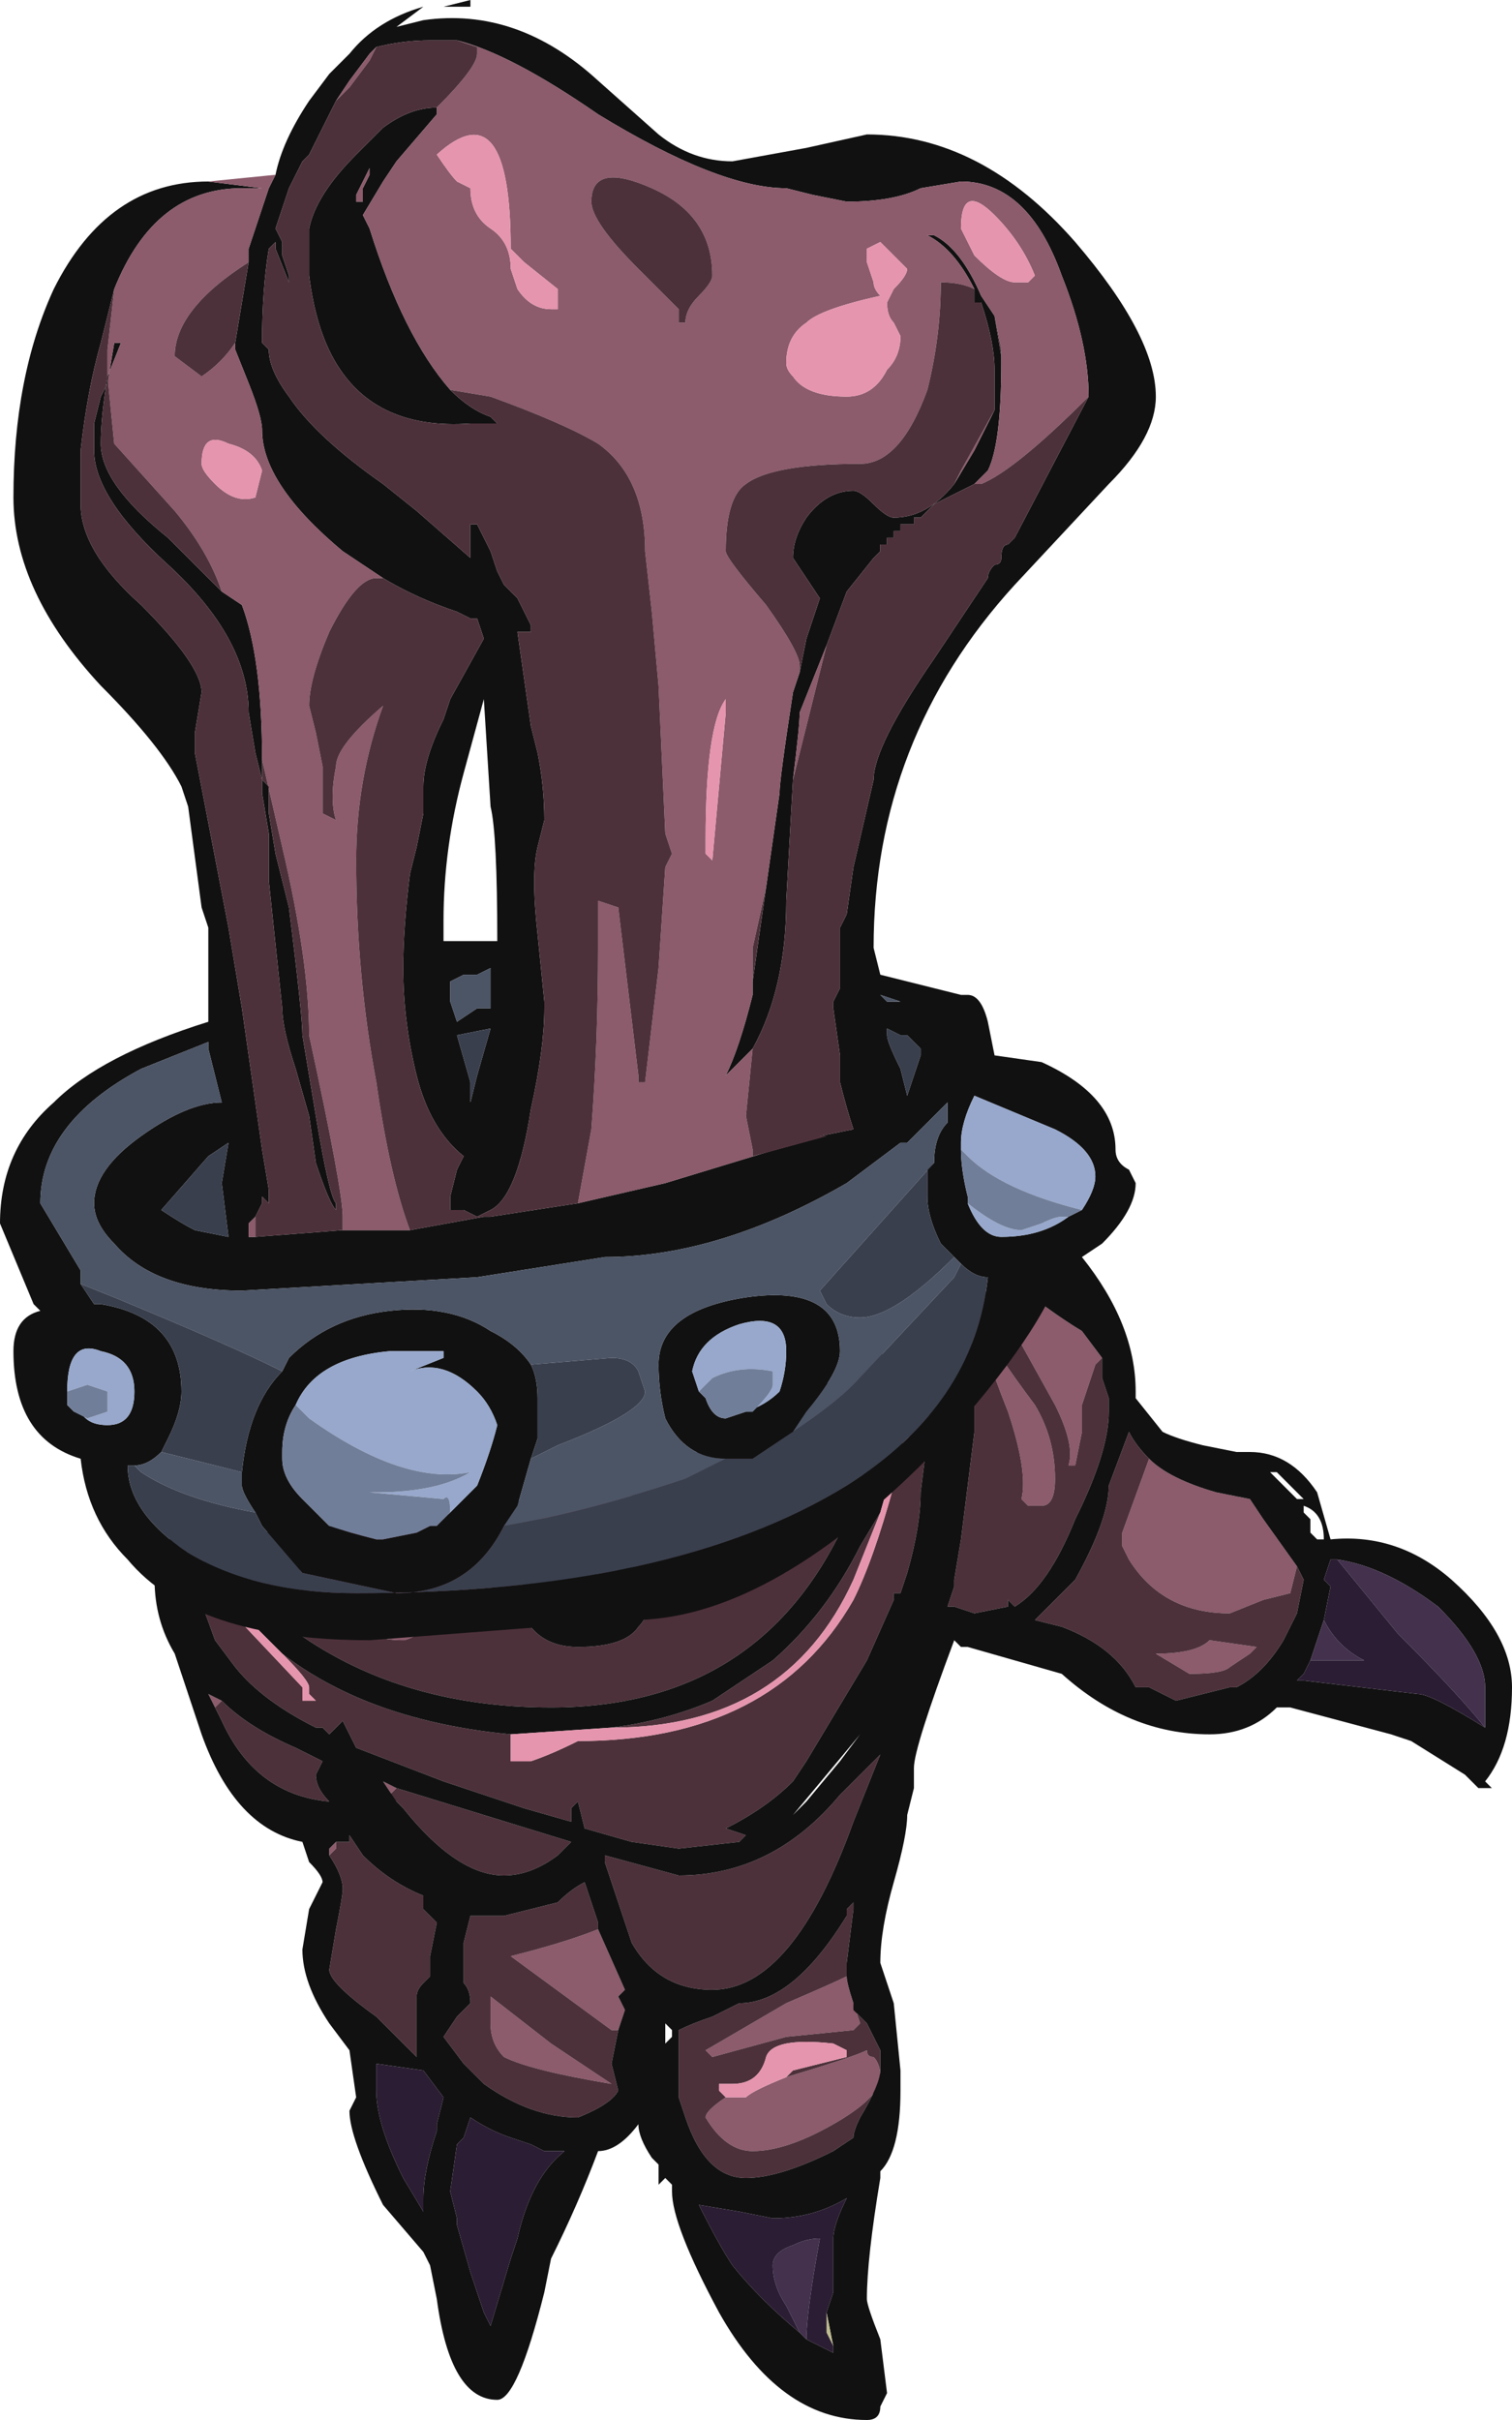<?xml version="1.0" encoding="UTF-8" standalone="no"?>
<svg xmlns:ffdec="https://www.free-decompiler.com/flash" xmlns:xlink="http://www.w3.org/1999/xlink" ffdec:objectType="frame" height="126.0px" width="78.75px" xmlns="http://www.w3.org/2000/svg">
  <g transform="matrix(1.0, 0.0, 0.0, 1.0, 33.95, 108.15)">
    <use ffdec:characterId="203" height="18.0" transform="matrix(7.0, 0.0, 0.0, 7.0, -33.95, -108.15)" width="11.25" xlink:href="#shape0"/>
  </g>
  <defs>
    <g id="shape0" transform="matrix(1.0, 0.0, 0.0, 1.0, 4.85, 15.45)">
      <path d="M2.65 -5.95 Q2.95 -5.7 3.2 -5.55 L3.35 -5.35 3.3 -5.3 3.2 -5.0 3.2 -4.8 3.15 -4.55 3.1 -4.55 Q3.15 -4.7 3.0 -5.0 L2.75 -5.45 2.5 -5.85 2.65 -5.95 M4.8 -3.8 L4.75 -3.6 4.55 -3.55 4.3 -3.45 Q3.8 -3.45 3.55 -3.85 L3.5 -3.95 3.5 -4.05 3.7 -4.6 Q3.85 -4.45 4.2 -4.35 L4.45 -4.3 4.55 -4.15 4.8 -3.8 M0.15 -4.55 L-0.45 -4.1 -0.85 -4.15 -0.35 -4.4 0.15 -4.55 M-0.95 -3.7 L-0.95 -3.8 Q-1.75 -3.25 -1.85 -3.25 -2.3 -3.25 -2.6 -3.7 L-2.7 -3.7 -2.25 -4.1 -2.0 -4.1 -0.85 -4.1 -0.95 -3.7 M2.9 -4.25 L2.8 -4.25 2.75 -4.3 Q2.8 -4.5 2.65 -4.95 2.45 -5.45 2.45 -5.6 2.55 -5.4 2.85 -5.0 3.0 -4.75 3.0 -4.45 3.0 -4.25 2.9 -4.25 M1.5 -0.55 L1.55 -0.4 1.5 -0.35 1.0 -0.3 0.45 -0.15 0.4 -0.2 1.0 -0.55 Q1.35 -0.7 1.45 -0.75 1.45 -0.7 1.5 -0.55 M1.5 -1.25 L1.5 -1.3 1.5 -1.25 M1.0 0.0 Q1.5 -0.15 1.6 -0.2 1.6 -0.15 1.65 -0.15 1.7 -0.1 1.7 0.0 1.7 0.15 1.35 0.35 1.0 0.55 0.75 0.55 0.55 0.55 0.4 0.3 0.4 0.25 0.55 0.15 L0.7 0.15 Q0.75 0.1 1.0 0.0 M4.5 -3.2 L4.45 -3.15 4.3 -3.05 Q4.25 -3.0 4.0 -3.0 L3.75 -3.15 Q4.05 -3.15 4.15 -3.25 L4.5 -3.2 M-0.2 -3.55 L-0.15 -3.6 -0.2 -3.55 M-3.2 -2.8 L-3.25 -2.75 -3.3 -2.85 -3.2 -2.8 M-2.35 -1.75 L-2.35 -1.7 -2.4 -1.65 -2.4 -1.7 -2.35 -1.75 M-1.9 -2.15 L-1.95 -2.1 -1.9 -2.05 -2.0 -2.2 -1.9 -2.15 M-0.25 -0.35 L-0.3 -0.35 -1.05 -0.9 Q-0.65 -1.0 -0.4 -1.1 L-0.2 -0.65 -0.25 -0.6 -0.2 -0.5 -0.25 -0.35 M-1.2 -0.6 L-0.75 -0.25 -0.3 0.05 Q-0.9 -0.05 -1.1 -0.15 -1.2 -0.25 -1.2 -0.4 L-1.2 -0.6" fill="#8c5b6c" fill-rule="evenodd" stroke="none"/>
      <path d="M3.35 -5.35 L3.35 -5.2 3.4 -5.05 3.4 -4.95 Q3.4 -4.65 3.15 -4.15 2.95 -3.65 2.7 -3.5 L2.65 -3.55 2.65 -3.5 2.4 -3.45 2.25 -3.5 2.2 -3.5 2.25 -3.65 2.25 -3.7 2.3 -4.0 2.4 -4.8 2.4 -5.3 2.35 -5.75 2.5 -5.85 2.75 -5.45 3.0 -5.0 Q3.15 -4.7 3.1 -4.55 L3.15 -4.55 3.2 -4.8 3.2 -5.0 3.3 -5.3 3.35 -5.35 M2.1 -5.6 L2.05 -4.75 2.0 -4.35 Q2.0 -4.1 1.9 -3.75 L1.85 -3.6 1.8 -3.6 1.8 -3.55 1.6 -3.1 1.15 -2.35 1.05 -2.2 Q0.85 -2.0 0.55 -1.85 L0.7 -1.8 0.65 -1.75 0.2 -1.7 -0.15 -1.75 -0.5 -1.85 -0.55 -2.05 -0.6 -2.0 -0.6 -1.9 -0.95 -2.0 -1.55 -2.2 -2.2 -2.45 -2.3 -2.65 -2.4 -2.55 -2.45 -2.6 -2.5 -2.6 Q-2.9 -2.8 -3.1 -3.05 L-3.1 -3.05 -3.25 -3.25 -3.45 -3.8 -2.6 -2.9 -2.6 -2.8 -2.5 -2.8 -2.55 -2.85 -2.55 -2.9 Q-2.55 -2.95 -2.75 -3.15 -2.1 -2.65 -1.05 -2.55 L-1.05 -2.35 -0.9 -2.35 Q-0.75 -2.4 -0.55 -2.5 0.9 -2.5 1.5 -3.55 1.65 -3.85 1.8 -4.4 L2.0 -5.05 2.1 -5.6 M-3.5 -3.85 L-3.55 -4.1 -3.5 -4.1 -3.15 -3.55 -3.5 -3.85 M4.8 -3.8 L4.85 -3.7 4.8 -3.45 4.7 -3.25 Q4.55 -3.0 4.35 -2.9 L4.3 -2.9 3.9 -2.8 3.7 -2.9 3.6 -2.9 Q3.45 -3.2 3.05 -3.35 L2.85 -3.4 3.15 -3.7 Q3.4 -4.15 3.4 -4.4 L3.55 -4.8 Q3.6 -4.7 3.7 -4.6 L3.5 -4.05 3.5 -3.95 3.55 -3.85 Q3.8 -3.45 4.3 -3.45 L4.55 -3.55 4.75 -3.6 4.8 -3.8 M1.85 -5.45 L1.55 -4.4 Q0.95 -2.75 -0.75 -2.75 -1.9 -2.75 -2.7 -3.35 L-3.3 -4.1 -3.0 -4.05 -2.7 -3.7 -2.6 -3.7 Q-2.3 -3.25 -1.85 -3.25 -1.75 -3.25 -0.95 -3.8 L-0.95 -3.7 -1.0 -3.55 Q-0.9 -3.2 -0.55 -3.2 -0.2 -3.2 -0.1 -3.35 0.0 -3.45 0.0 -3.65 L-0.45 -4.1 0.15 -4.55 1.85 -5.45 M-0.3 -2.6 Q0.1 -2.65 0.45 -2.8 L0.9 -3.1 Q1.3 -3.45 1.55 -3.95 L1.7 -4.2 1.5 -3.7 Q1.0 -2.6 -0.3 -2.6 M2.9 -4.25 Q3.0 -4.25 3.0 -4.45 3.0 -4.75 2.85 -5.0 2.55 -5.4 2.45 -5.6 2.45 -5.45 2.65 -4.95 2.8 -4.5 2.75 -4.3 L2.8 -4.25 2.9 -4.25 M1.7 -2.4 L1.5 -1.9 Q1.05 -0.65 0.45 -0.65 0.05 -0.65 -0.15 -1.0 L-0.35 -1.6 -0.35 -1.65 0.2 -1.5 Q0.9 -1.5 1.4 -2.1 L1.7 -2.4 M1.5 -0.55 L1.5 -0.5 1.6 -0.4 1.7 -0.2 1.7 -0.05 Q1.7 0.05 1.55 0.3 1.5 0.4 1.5 0.45 L1.35 0.55 Q0.95 0.75 0.7 0.75 0.4 0.75 0.25 0.3 L0.2 0.15 0.2 -0.35 Q0.3 -0.4 0.45 -0.45 L0.65 -0.55 Q1.05 -0.55 1.45 -1.2 L1.45 -1.25 1.5 -1.3 1.5 -1.25 1.45 -0.85 1.45 -0.75 Q1.35 -0.7 1.0 -0.55 L0.4 -0.2 0.45 -0.15 1.0 -0.3 1.5 -0.35 1.55 -0.4 1.5 -0.55 M1.0 0.0 L1.05 -0.05 1.45 -0.15 1.45 -0.2 1.35 -0.25 Q0.9 -0.3 0.85 -0.15 0.8 0.05 0.6 0.05 L0.5 0.05 0.5 0.1 0.55 0.15 Q0.4 0.25 0.4 0.3 0.55 0.55 0.75 0.55 1.0 0.55 1.35 0.35 1.7 0.15 1.7 0.0 1.7 -0.1 1.65 -0.15 1.6 -0.15 1.6 -0.2 1.5 -0.15 1.0 0.0 M4.5 -3.2 L4.15 -3.25 Q4.05 -3.15 3.75 -3.15 L4.0 -3.0 Q4.25 -3.0 4.3 -3.05 L4.45 -3.15 4.5 -3.2 M-2.45 -4.1 L-2.9 -4.05 -2.45 -4.1 M-0.85 -4.1 L-2.0 -4.1 -0.35 -4.4 -0.85 -4.15 -0.85 -4.1 M-0.2 -3.55 L-0.7 -4.0 -0.4 -4.0 -0.15 -3.6 -0.2 -3.55 M-3.25 -2.75 L-3.2 -2.8 Q-3.0 -2.6 -2.65 -2.45 L-2.45 -2.35 -2.5 -2.25 Q-2.5 -2.15 -2.4 -2.05 -2.95 -2.1 -3.2 -2.65 L-3.25 -2.75 M-2.35 -1.75 L-2.25 -1.75 -2.25 -1.8 -2.15 -1.65 Q-1.95 -1.45 -1.7 -1.35 L-1.7 -1.25 -1.6 -1.15 -1.65 -0.9 -1.65 -0.75 -1.7 -0.7 Q-1.75 -0.65 -1.75 -0.6 L-1.75 -0.15 -2.05 -0.45 Q-2.4 -0.7 -2.4 -0.8 L-2.35 -1.1 Q-2.3 -1.35 -2.3 -1.4 -2.3 -1.5 -2.4 -1.65 L-2.35 -1.7 -2.35 -1.75 M-1.9 -2.15 L-0.6 -1.75 -0.7 -1.65 Q-0.9 -1.5 -1.1 -1.5 -1.45 -1.5 -1.85 -2.0 L-1.9 -2.05 -1.95 -2.1 -1.9 -2.15 M-0.25 -0.35 L-0.3 -0.1 -0.25 0.1 Q-0.3 0.2 -0.55 0.3 -0.9 0.3 -1.25 0.05 L-1.4 -0.1 -1.55 -0.3 -1.45 -0.45 -1.35 -0.55 Q-1.35 -0.65 -1.4 -0.7 L-1.4 -1.0 -1.35 -1.2 -1.1 -1.2 Q-0.9 -1.25 -0.7 -1.3 -0.6 -1.4 -0.5 -1.45 L-0.4 -1.15 -0.4 -1.1 Q-0.65 -1.0 -1.05 -0.9 L-0.3 -0.35 -0.25 -0.35 M-1.2 -0.6 L-1.2 -0.4 Q-1.2 -0.25 -1.1 -0.15 -0.9 -0.05 -0.3 0.05 L-0.75 -0.25 -1.2 -0.6" fill="#4d313a" fill-rule="evenodd" stroke="none"/>
      <path d="M2.2 -3.5 L2.25 -3.5 2.4 -3.45 2.65 -3.5 2.65 -3.55 2.7 -3.5 Q2.95 -3.65 3.15 -4.15 3.4 -4.65 3.4 -4.95 L3.4 -5.05 3.35 -5.2 3.35 -5.35 3.2 -5.55 Q2.95 -5.7 2.65 -5.95 L3.05 -6.25 3.2 -6.1 Q3.6 -5.6 3.6 -5.1 L3.6 -5.05 3.8 -4.8 Q3.9 -4.75 4.1 -4.7 L4.35 -4.65 4.45 -4.65 Q4.75 -4.65 4.95 -4.35 L5.05 -4.0 Q5.55 -4.05 5.95 -3.7 6.4 -3.3 6.4 -2.9 6.4 -2.45 6.2 -2.2 L6.25 -2.15 Q6.3 -2.15 6.2 -2.15 L6.15 -2.15 6.05 -2.25 5.65 -2.5 5.5 -2.55 4.75 -2.75 4.65 -2.75 Q4.45 -2.55 4.15 -2.55 3.55 -2.55 3.05 -3.0 L2.35 -3.2 2.3 -3.2 2.25 -3.25 Q1.95 -2.45 1.95 -2.3 L1.95 -2.15 1.9 -1.95 Q1.9 -1.8 1.8 -1.45 1.7 -1.1 1.7 -0.85 L1.8 -0.55 1.85 -0.05 1.85 0.1 Q1.85 0.55 1.7 0.7 L1.7 0.75 Q1.6 1.35 1.6 1.65 1.6 1.7 1.7 1.95 L1.75 2.35 1.7 2.45 Q1.7 2.55 1.6 2.55 0.95 2.55 0.5 1.75 0.15 1.1 0.15 0.85 L0.15 0.8 0.1 0.75 0.05 0.8 0.05 0.65 0.0 0.6 Q-0.1 0.45 -0.1 0.35 -0.25 0.55 -0.4 0.55 -0.55 0.95 -0.75 1.35 L-0.8 1.6 Q-1.0 2.4 -1.15 2.4 -1.5 2.4 -1.6 1.65 L-1.65 1.4 -1.7 1.3 -2.0 0.95 Q-2.25 0.45 -2.25 0.25 L-2.2 0.15 -2.25 -0.2 -2.4 -0.4 Q-2.6 -0.7 -2.6 -0.95 L-2.55 -1.25 -2.45 -1.45 Q-2.45 -1.5 -2.55 -1.6 L-2.6 -1.75 Q-3.1 -1.85 -3.35 -2.55 L-3.55 -3.15 Q-3.7 -3.4 -3.7 -3.7 L-3.55 -4.1 -3.5 -3.85 -3.45 -3.8 -3.25 -3.25 -3.1 -3.05 -3.1 -3.05 Q-2.9 -2.8 -2.5 -2.6 L-2.45 -2.6 -2.4 -2.55 -2.3 -2.65 -2.2 -2.45 -1.55 -2.2 -0.95 -2.0 -0.6 -1.9 -0.6 -2.0 -0.55 -2.05 -0.5 -1.85 -0.15 -1.75 0.2 -1.7 0.65 -1.75 0.7 -1.8 0.55 -1.85 Q0.85 -2.0 1.05 -2.2 L1.15 -2.35 1.6 -3.1 1.8 -3.55 1.8 -3.6 1.85 -3.6 1.9 -3.75 Q2.0 -4.1 2.0 -4.35 L2.05 -4.75 2.1 -5.6 2.35 -5.75 2.4 -5.3 2.4 -4.8 2.3 -4.0 2.25 -3.7 2.25 -3.65 2.2 -3.5 M3.7 -4.6 Q3.6 -4.7 3.55 -4.8 L3.4 -4.4 Q3.4 -4.15 3.15 -3.7 L2.85 -3.4 3.05 -3.35 Q3.45 -3.2 3.6 -2.9 L3.7 -2.9 3.9 -2.8 4.3 -2.9 4.35 -2.9 Q4.55 -3.0 4.7 -3.25 L4.8 -3.45 4.85 -3.7 4.8 -3.8 4.55 -4.15 4.45 -4.3 4.2 -4.35 Q3.85 -4.45 3.7 -4.6 M4.65 -4.45 L4.8 -4.3 4.85 -4.3 4.65 -4.5 4.6 -4.5 4.65 -4.45 M4.85 -4.2 L4.9 -4.15 4.9 -4.05 4.95 -4.0 5.0 -4.0 Q5.0 -4.2 4.85 -4.25 L4.85 -4.2 M5.1 -3.85 L5.05 -3.85 5.0 -3.7 5.05 -3.65 5.0 -3.4 4.9 -3.1 4.85 -3.0 4.8 -2.95 4.85 -2.95 5.7 -2.85 Q5.8 -2.85 6.2 -2.6 L6.2 -2.9 Q6.2 -3.15 5.85 -3.5 5.45 -3.8 5.1 -3.85 M1.85 -5.45 L2.1 -5.6 2.0 -5.05 1.8 -4.55 1.7 -4.2 1.55 -3.95 Q1.3 -3.45 0.9 -3.1 L0.45 -2.8 Q0.1 -2.65 -0.3 -2.6 L-1.05 -2.55 Q-2.1 -2.65 -2.75 -3.15 L-3.15 -3.55 -3.5 -4.1 -3.3 -4.1 -2.7 -3.35 Q-1.9 -2.75 -0.75 -2.75 0.95 -2.75 1.55 -4.4 L1.85 -5.45 M-0.45 -4.1 L0.0 -3.65 Q0.0 -3.45 -0.1 -3.35 -0.2 -3.2 -0.55 -3.2 -0.9 -3.2 -1.0 -3.55 L-0.95 -3.7 -0.85 -4.1 -0.85 -4.15 -0.45 -4.1 M-2.7 -3.7 L-3.0 -4.05 -2.9 -4.05 -2.45 -4.1 -2.25 -4.1 -2.7 -3.7 M2.1 -3.35 L2.1 -3.35 M1.7 -2.4 L1.4 -2.1 Q0.9 -1.5 0.2 -1.5 L-0.35 -1.65 -0.35 -1.6 -0.15 -1.0 Q0.05 -0.65 0.45 -0.65 1.05 -0.65 1.5 -1.9 L1.7 -2.4 M1.4 -2.35 L1.55 -2.55 1.05 -1.95 1.15 -2.05 1.4 -2.35 M1.5 -1.3 L1.45 -1.25 1.45 -1.2 Q1.05 -0.55 0.65 -0.55 L0.45 -0.45 Q0.3 -0.4 0.2 -0.35 L0.2 0.15 0.25 0.3 Q0.4 0.75 0.7 0.75 0.95 0.75 1.35 0.55 L1.5 0.45 Q1.5 0.4 1.55 0.3 1.7 0.05 1.7 -0.05 L1.7 -0.2 1.6 -0.4 1.5 -0.5 1.5 -0.55 Q1.45 -0.7 1.45 -0.75 L1.45 -0.85 1.5 -1.25 1.5 -1.3 M0.15 -0.3 L0.15 -0.35 0.1 -0.4 0.1 -0.25 0.15 -0.3 M-0.7 -4.0 L-0.2 -3.55 -0.15 -3.6 -0.4 -4.0 -0.7 -4.0 M-3.25 -2.75 L-3.2 -2.65 Q-2.95 -2.1 -2.4 -2.05 -2.5 -2.15 -2.5 -2.25 L-2.45 -2.35 -2.65 -2.45 Q-3.0 -2.6 -3.2 -2.8 L-3.3 -2.85 -3.25 -2.75 M-2.4 -1.65 Q-2.3 -1.5 -2.3 -1.4 -2.3 -1.35 -2.35 -1.1 L-2.4 -0.8 Q-2.4 -0.7 -2.05 -0.45 L-1.75 -0.15 -1.75 -0.6 Q-1.75 -0.65 -1.7 -0.7 L-1.65 -0.75 -1.65 -0.9 -1.6 -1.15 -1.7 -1.25 -1.7 -1.35 Q-1.95 -1.45 -2.15 -1.65 L-2.25 -1.8 -2.25 -1.75 -2.35 -1.75 -2.4 -1.7 -2.4 -1.65 M-1.9 -2.05 L-1.85 -2.0 Q-1.45 -1.5 -1.1 -1.5 -0.9 -1.5 -0.7 -1.65 L-0.6 -1.75 -1.9 -2.15 -2.0 -2.2 -1.9 -2.05 M-0.4 -1.1 L-0.4 -1.15 -0.5 -1.45 Q-0.6 -1.4 -0.7 -1.3 -0.9 -1.25 -1.1 -1.2 L-1.35 -1.2 -1.4 -1.0 -1.4 -0.7 Q-1.35 -0.65 -1.35 -0.55 L-1.45 -0.45 -1.55 -0.3 -1.4 -0.1 -1.25 0.05 Q-0.9 0.3 -0.55 0.3 -0.3 0.2 -0.25 0.1 L-0.3 -0.1 -0.25 -0.35 -0.2 -0.5 -0.25 -0.6 -0.2 -0.65 -0.4 -1.1 M-1.7 1.0 L-1.7 0.9 Q-1.7 0.7 -1.6 0.4 L-1.6 0.35 -1.55 0.15 -1.7 -0.05 -2.05 -0.1 -2.05 0.1 Q-2.05 0.35 -1.85 0.75 L-1.7 1.0 M-1.45 0.5 L-1.5 0.85 -1.45 1.05 -1.45 1.1 -1.35 1.45 -1.25 1.75 -1.2 1.85 -1.05 1.35 -1.0 1.2 Q-0.9 0.75 -0.65 0.55 L-0.8 0.55 -0.9 0.5 -1.05 0.45 Q-1.2 0.4 -1.35 0.3 L-1.4 0.45 -1.45 0.5 M1.3 1.75 L1.35 1.6 1.35 1.2 Q1.35 1.1 1.45 0.9 1.2 1.05 0.9 1.05 L0.65 1.0 0.35 0.95 Q0.5 1.25 0.6 1.4 0.8 1.65 1.1 1.9 L1.15 1.95 1.35 2.05 1.35 2.0 1.3 1.75" fill="#111111" fill-rule="evenodd" stroke="none"/>
      <path d="M1.35 2.0 L1.3 1.9 1.3 1.75 1.35 2.0" fill="#bfbc8f" fill-rule="evenodd" stroke="none"/>
      <path d="M-3.45 -3.8 L-3.5 -3.85 -3.15 -3.55 -2.75 -3.15 Q-2.55 -2.95 -2.55 -2.9 L-2.55 -2.85 -2.5 -2.8 -2.6 -2.8 -2.6 -2.9 -3.45 -3.8 M-1.05 -2.55 L-0.3 -2.6 Q1.0 -2.6 1.5 -3.7 L1.7 -4.2 1.8 -4.55 2.0 -5.05 1.8 -4.4 Q1.65 -3.85 1.5 -3.55 0.9 -2.5 -0.55 -2.5 -0.75 -2.4 -0.9 -2.35 L-1.05 -2.35 -1.05 -2.55 M0.55 0.15 L0.5 0.1 0.5 0.05 0.6 0.05 Q0.8 0.05 0.85 -0.15 0.9 -0.3 1.35 -0.25 L1.45 -0.2 1.45 -0.15 1.05 -0.05 1.0 0.0 Q0.75 0.1 0.7 0.15 L0.55 0.15 M-0.4 -4.0 L-0.7 -4.0 -0.4 -4.0" fill="#e695ae" fill-rule="evenodd" stroke="none"/>
      <path d="M5.0 -3.4 Q5.1 -3.2 5.3 -3.1 L4.9 -3.1 5.0 -3.4 M6.2 -2.6 Q6.0 -2.85 5.55 -3.3 L5.1 -3.85 Q5.45 -3.8 5.85 -3.5 6.2 -3.15 6.2 -2.9 L6.2 -2.6 M1.1 1.9 L1.0 1.7 Q0.9 1.55 0.9 1.4 0.9 1.3 1.05 1.25 1.15 1.2 1.25 1.2 1.15 1.75 1.15 1.95 L1.1 1.9" fill="#43314d" fill-rule="evenodd" stroke="none"/>
      <path d="M5.0 -3.4 L5.05 -3.65 5.0 -3.7 5.05 -3.85 5.1 -3.85 5.55 -3.3 Q6.0 -2.85 6.2 -2.6 5.8 -2.85 5.7 -2.85 L4.85 -2.95 4.8 -2.95 4.85 -3.0 4.9 -3.1 5.3 -3.1 Q5.1 -3.2 5.0 -3.4 M-1.7 1.0 L-1.85 0.75 Q-2.05 0.35 -2.05 0.1 L-2.05 -0.1 -1.7 -0.05 -1.55 0.15 -1.6 0.35 -1.6 0.4 Q-1.7 0.7 -1.7 0.9 L-1.7 1.0 M1.1 1.9 Q0.8 1.65 0.6 1.4 0.5 1.25 0.35 0.95 L0.65 1.0 0.9 1.05 Q1.2 1.05 1.45 0.9 1.35 1.1 1.35 1.2 L1.35 1.6 1.3 1.75 1.3 1.9 1.35 2.0 1.35 2.05 1.15 1.95 Q1.15 1.75 1.25 1.2 1.15 1.2 1.05 1.25 0.9 1.3 0.9 1.4 0.9 1.55 1.0 1.7 L1.1 1.9 M-1.45 0.5 L-1.4 0.45 -1.35 0.3 Q-1.2 0.4 -1.05 0.45 L-0.9 0.5 -0.8 0.55 -0.65 0.55 Q-0.9 0.75 -1.0 1.2 L-1.05 1.35 -1.2 1.85 -1.25 1.75 -1.35 1.45 -1.45 1.1 -1.45 1.05 -1.5 0.85 -1.45 0.5" fill="#2b1d33" fill-rule="evenodd" stroke="none"/>
      <path d="M-2.8 -14.15 Q-2.75 -14.4 -2.55 -14.7 L-2.4 -14.9 -2.25 -15.05 Q-2.05 -15.3 -1.7 -15.4 L-1.9 -15.25 -1.7 -15.3 Q-1.0 -15.4 -0.4 -14.85 L0.05 -14.45 Q0.3 -14.25 0.6 -14.25 L1.15 -14.35 1.6 -14.45 Q2.45 -14.45 3.15 -13.65 3.75 -12.95 3.75 -12.5 3.75 -12.2 3.4 -11.85 L2.7 -11.1 Q1.65 -9.95 1.65 -8.4 L1.7 -8.2 2.3 -8.05 2.35 -8.05 Q2.45 -8.05 2.5 -7.85 L2.55 -7.6 2.9 -7.55 Q3.45 -7.3 3.45 -6.9 3.45 -6.8 3.55 -6.75 L3.6 -6.65 Q3.6 -6.45 3.35 -6.2 L3.05 -6.0 Q2.85 -5.45 2.05 -4.6 0.85 -3.4 -0.15 -3.4 L-2.1 -3.25 Q-3.4 -3.25 -3.9 -3.85 -4.2 -4.15 -4.25 -4.6 -4.75 -4.75 -4.75 -5.4 -4.75 -5.65 -4.55 -5.7 L-4.6 -5.75 -4.85 -6.35 Q-4.85 -6.9 -4.45 -7.25 -4.1 -7.6 -3.3 -7.85 L-3.3 -8.55 -3.35 -8.7 -3.45 -9.45 -3.5 -9.6 Q-3.65 -9.9 -4.1 -10.35 -4.75 -11.05 -4.75 -11.75 -4.75 -12.65 -4.45 -13.3 -4.05 -14.1 -3.3 -14.1 L-2.9 -14.05 -3.05 -14.05 Q-3.7 -14.05 -4.0 -13.3 L-4.1 -12.9 Q-4.2 -12.55 -4.25 -12.1 L-4.25 -11.7 Q-4.25 -11.35 -3.8 -10.95 -3.35 -10.5 -3.35 -10.3 L-3.4 -10.0 -3.4 -9.85 -3.15 -8.55 -3.05 -7.95 -2.9 -6.9 -2.85 -6.6 -2.85 -6.5 -2.9 -6.55 -2.9 -6.5 -2.95 -6.4 -3.0 -6.35 -3.0 -6.25 -2.95 -6.25 -2.3 -6.3 -1.8 -6.3 -1.25 -6.4 -1.2 -6.4 -0.55 -6.5 0.1 -6.65 1.25 -7.0 1.5 -7.05 Q1.45 -7.2 1.4 -7.4 L1.4 -7.6 1.35 -7.95 1.35 -8.0 1.4 -8.1 1.4 -8.55 1.45 -8.65 1.5 -9.0 1.65 -9.65 Q1.65 -9.9 2.1 -10.55 L2.5 -11.15 Q2.5 -11.2 2.55 -11.25 2.6 -11.25 2.6 -11.3 2.6 -11.4 2.65 -11.4 L2.7 -11.45 3.25 -12.5 Q3.25 -12.9 3.05 -13.4 2.8 -14.1 2.3 -14.1 L2.0 -14.05 Q1.8 -13.95 1.45 -13.95 L1.2 -14.0 1.0 -14.05 Q0.5 -14.05 -0.4 -14.6 -1.05 -15.05 -1.45 -15.15 L-1.65 -15.15 Q-1.85 -15.15 -2.05 -15.1 L-2.1 -15.05 -2.25 -14.85 -2.35 -14.7 -2.55 -14.3 -2.6 -14.25 -2.7 -14.05 -2.8 -13.75 -2.75 -13.65 -2.75 -13.55 -2.7 -13.4 -2.7 -13.35 -2.8 -13.6 -2.8 -13.65 -2.85 -13.6 Q-2.9 -13.3 -2.9 -12.9 L-2.85 -12.85 Q-2.85 -12.7 -2.7 -12.5 -2.5 -12.2 -2.0 -11.85 L-1.75 -11.65 -1.35 -11.3 -1.35 -11.55 -1.3 -11.55 -1.2 -11.35 -1.15 -11.2 -1.1 -11.1 -1.0 -11.0 -0.9 -10.8 -0.9 -10.75 -1.0 -10.75 -0.9 -10.05 -0.85 -9.85 Q-0.8 -9.6 -0.8 -9.35 L-0.85 -9.15 Q-0.9 -8.95 -0.85 -8.5 L-0.8 -8.0 -0.8 -7.95 Q-0.8 -7.65 -0.9 -7.2 -1.0 -6.55 -1.2 -6.45 L-1.3 -6.4 -1.4 -6.45 -1.5 -6.45 -1.5 -6.55 -1.45 -6.75 -1.4 -6.85 Q-1.65 -7.05 -1.75 -7.45 -1.85 -7.85 -1.85 -8.25 -1.85 -8.55 -1.8 -8.95 L-1.75 -9.15 -1.7 -9.4 -1.7 -9.6 Q-1.7 -9.8 -1.55 -10.1 L-1.5 -10.25 -1.25 -10.7 -1.3 -10.85 -1.35 -10.85 -1.45 -10.9 Q-1.75 -11.0 -2.0 -11.15 L-2.3 -11.35 Q-2.9 -11.85 -2.9 -12.25 -2.9 -12.35 -3.0 -12.6 L-3.1 -12.85 -3.1 -12.9 -3.0 -13.5 -3.0 -13.6 -2.85 -14.05 -2.8 -14.15 M2.55 -12.4 L2.55 -12.7 Q2.55 -12.9 2.45 -13.2 L2.4 -13.2 2.4 -13.3 Q2.25 -13.6 2.05 -13.7 L2.1 -13.7 Q2.3 -13.6 2.45 -13.25 L2.55 -13.1 2.6 -12.8 2.6 -12.75 Q2.6 -12.15 2.5 -11.95 L2.4 -11.85 2.1 -11.7 2.0 -11.6 1.95 -11.6 1.95 -11.55 1.85 -11.55 1.85 -11.5 1.8 -11.5 1.8 -11.45 1.75 -11.45 1.75 -11.4 1.7 -11.4 1.7 -11.35 1.65 -11.3 1.45 -11.05 1.3 -10.65 1.1 -10.15 Q1.1 -10.05 1.05 -9.65 L1.0 -8.75 Q1.0 -8.1 0.75 -7.65 L0.55 -7.45 Q0.65 -7.65 0.75 -8.05 L0.75 -8.15 0.85 -8.85 0.95 -9.55 Q0.95 -9.65 1.05 -10.3 L1.1 -10.45 1.15 -10.7 1.25 -11.0 1.05 -11.3 Q1.05 -11.45 1.15 -11.6 1.3 -11.8 1.5 -11.8 1.55 -11.8 1.65 -11.7 1.75 -11.6 1.8 -11.6 2.05 -11.6 2.25 -11.85 L2.4 -12.1 2.55 -12.4 M1.85 -8.0 L1.7 -8.05 1.75 -8.0 1.85 -8.0 M2.0 -7.6 L2.0 -7.65 1.9 -7.75 1.85 -7.75 1.75 -7.8 1.75 -7.75 Q1.75 -7.7 1.85 -7.5 L1.9 -7.3 2.0 -7.6 M2.1 -6.8 Q2.1 -7.0 2.2 -7.1 L2.2 -7.25 1.9 -6.95 1.85 -6.95 1.45 -6.65 Q0.5 -6.1 -0.35 -6.1 L-1.3 -5.95 -3.05 -5.85 Q-3.7 -5.85 -4.0 -6.2 -4.15 -6.35 -4.15 -6.5 -4.15 -6.75 -3.8 -7.0 -3.45 -7.25 -3.2 -7.25 L-3.3 -7.65 -3.3 -7.7 -3.8 -7.5 Q-4.55 -7.1 -4.55 -6.5 L-4.25 -6.0 -4.25 -5.9 -4.15 -5.75 -4.1 -5.75 Q-3.5 -5.65 -3.5 -5.1 -3.5 -4.95 -3.6 -4.75 L-3.65 -4.65 Q-3.75 -4.55 -3.85 -4.55 L-3.9 -4.55 Q-3.9 -4.2 -3.45 -3.9 -2.95 -3.6 -2.2 -3.6 0.15 -3.6 1.45 -4.4 2.4 -5.0 2.5 -5.95 2.4 -5.95 2.3 -6.05 L2.2 -6.15 2.15 -6.2 Q2.05 -6.4 2.05 -6.55 L2.05 -6.75 2.1 -6.8 M-2.75 -5.25 L-2.7 -5.35 Q-2.4 -5.65 -1.95 -5.7 -1.5 -5.75 -1.2 -5.55 -1.0 -5.45 -0.9 -5.3 -0.85 -5.2 -0.85 -5.05 L-0.85 -4.75 -0.9 -4.6 -1.0 -4.25 -1.1 -4.1 Q-1.35 -3.6 -1.9 -3.6 L-2.6 -3.75 -2.9 -4.1 -2.95 -4.2 Q-3.05 -4.35 -3.05 -4.4 L-3.05 -4.5 Q-3.0 -5.0 -2.75 -5.25 M0.55 -4.6 Q0.25 -4.6 0.1 -4.9 0.05 -5.1 0.05 -5.3 0.05 -5.7 0.7 -5.8 1.4 -5.9 1.4 -5.4 1.4 -5.25 1.15 -4.95 L1.05 -4.8 0.75 -4.6 0.55 -4.6 M3.1 -6.4 L3.2 -6.45 Q3.3 -6.6 3.3 -6.7 3.3 -6.9 3.0 -7.05 L2.4 -7.3 Q2.3 -7.1 2.3 -6.95 L2.3 -6.9 Q2.3 -6.75 2.35 -6.55 L2.35 -6.5 Q2.45 -6.25 2.6 -6.25 2.9 -6.25 3.1 -6.4 M0.7 -4.95 Q0.85 -5.0 0.95 -5.1 1.0 -5.25 1.0 -5.4 1.0 -5.7 0.65 -5.6 0.35 -5.5 0.3 -5.25 L0.35 -5.1 0.4 -5.05 Q0.45 -4.9 0.55 -4.9 L0.7 -4.95 M-1.5 -12.55 Q-1.35 -12.4 -1.2 -12.35 L-1.15 -12.3 -1.35 -12.3 Q-2.05 -12.25 -2.35 -12.75 -2.5 -13.0 -2.55 -13.4 L-2.55 -13.75 Q-2.5 -14.0 -2.2 -14.3 L-2.0 -14.5 Q-1.8 -14.65 -1.6 -14.65 L-1.6 -14.6 -1.9 -14.25 -2.0 -14.1 -2.15 -13.85 -2.1 -13.75 Q-1.85 -12.95 -1.5 -12.55 M-2.1 -14.2 L-2.2 -14.0 -2.2 -13.95 -2.15 -13.95 -2.15 -14.05 -2.1 -14.15 -2.1 -14.2 M-1.4 -15.4 L-1.55 -15.4 -1.35 -15.45 -1.35 -15.4 -1.4 -15.4 M-0.7 -11.95 L-0.7 -11.95 M-2.9 -9.8 L-2.9 -9.65 -2.85 -9.6 -2.85 -9.4 -2.8 -9.1 -2.7 -8.7 Q-2.6 -7.9 -2.6 -7.75 L-2.5 -7.15 Q-2.4 -6.55 -2.35 -6.5 L-2.35 -6.45 Q-2.4 -6.5 -2.5 -6.8 L-2.55 -7.15 -2.65 -7.5 Q-2.75 -7.8 -2.75 -7.95 L-2.85 -8.9 -2.85 -9.25 -2.9 -9.55 -2.9 -9.65 -2.95 -9.85 -3.0 -10.15 Q-3.0 -10.7 -3.6 -11.25 -4.15 -11.75 -4.15 -12.1 L-4.15 -12.3 -4.1 -12.5 -4.05 -12.6 -4.0 -12.9 -3.95 -12.9 -4.05 -12.65 Q-4.1 -12.35 -4.1 -12.15 -4.1 -11.85 -3.6 -11.45 L-3.2 -11.05 -3.05 -10.95 Q-2.9 -10.55 -2.9 -9.8 M-1.4 -9.7 Q-1.55 -9.15 -1.55 -8.6 L-1.55 -8.45 -1.15 -8.45 Q-1.15 -9.25 -1.2 -9.45 L-1.25 -10.25 -1.4 -9.7 M-1.5 -8.15 L-1.5 -8.0 -1.45 -7.85 -1.3 -7.95 -1.2 -7.95 -1.2 -8.25 -1.3 -8.2 -1.4 -8.2 -1.5 -8.15 M-1.45 -7.75 L-1.35 -7.4 -1.35 -7.25 -1.3 -7.45 -1.2 -7.8 -1.45 -7.75 M-1.5 -4.2 Q-1.4 -4.3 -1.3 -4.4 -1.2 -4.65 -1.15 -4.85 -1.2 -5.0 -1.3 -5.1 -1.55 -5.35 -1.8 -5.25 L-1.55 -5.35 -1.55 -5.4 -1.95 -5.4 Q-2.5 -5.35 -2.65 -5.0 -2.75 -4.85 -2.75 -4.65 L-2.75 -4.6 Q-2.75 -4.45 -2.6 -4.3 L-2.4 -4.1 Q-2.25 -4.05 -2.05 -4.0 L-2.0 -4.0 -1.75 -4.05 -1.65 -4.1 -1.6 -4.1 -1.5 -4.2 M-3.2 -6.65 L-3.15 -6.95 -3.3 -6.85 -3.65 -6.45 Q-3.5 -6.35 -3.4 -6.3 L-3.15 -6.25 -3.2 -6.65 M-4.3 -4.95 L-4.25 -4.95 Q-4.2 -4.85 -4.05 -4.85 -3.85 -4.85 -3.85 -5.1 -3.85 -5.35 -4.1 -5.4 -4.35 -5.5 -4.35 -5.1 L-4.35 -5.0 -4.3 -4.95" fill="#111111" fill-rule="evenodd" stroke="none"/>
      <path d="M-3.3 -14.1 L-2.8 -14.15 -2.85 -14.05 -3.0 -13.6 -3.0 -13.5 Q-3.55 -13.15 -3.55 -12.8 L-3.35 -12.65 Q-3.2 -12.75 -3.1 -12.9 L-3.1 -12.85 -3.0 -12.6 Q-2.9 -12.35 -2.9 -12.25 -2.9 -11.85 -2.3 -11.35 L-2.0 -11.15 -2.05 -11.15 Q-2.2 -11.15 -2.4 -10.75 -2.55 -10.4 -2.55 -10.2 L-2.5 -10.0 -2.45 -9.75 -2.45 -9.4 -2.35 -9.35 Q-2.4 -9.5 -2.35 -9.75 -2.35 -9.9 -2.0 -10.2 -2.2 -9.65 -2.2 -9.05 -2.2 -8.2 -2.05 -7.4 -1.95 -6.7 -1.8 -6.3 L-2.3 -6.3 -2.3 -6.4 Q-2.3 -6.6 -2.55 -7.75 -2.55 -8.3 -2.75 -9.15 L-2.9 -9.8 Q-2.9 -10.55 -3.05 -10.95 L-3.2 -11.05 Q-3.3 -11.35 -3.55 -11.65 L-4.0 -12.15 -4.05 -12.65 -3.95 -12.9 -4.0 -12.9 -4.05 -12.6 -4.05 -12.85 -4.0 -13.3 Q-3.7 -14.05 -3.05 -14.05 L-2.9 -14.05 -3.3 -14.1 M-2.35 -14.7 L-2.25 -14.85 -2.1 -15.05 -2.05 -15.1 -2.1 -15.0 -2.25 -14.8 -2.35 -14.7 M-1.45 -15.15 Q-1.05 -15.05 -0.4 -14.6 0.5 -14.05 1.0 -14.05 L1.2 -14.0 1.45 -13.95 Q1.8 -13.95 2.0 -14.05 L2.3 -14.1 Q2.8 -14.1 3.05 -13.4 3.25 -12.9 3.25 -12.5 2.7 -11.95 2.45 -11.85 L2.4 -11.85 2.5 -11.95 Q2.6 -12.15 2.6 -12.75 L2.6 -12.8 2.6 -12.85 2.55 -13.1 2.55 -13.1 2.45 -13.25 Q2.3 -13.6 2.1 -13.7 L2.05 -13.7 Q2.25 -13.6 2.4 -13.3 2.3 -13.35 2.15 -13.35 2.15 -12.95 2.05 -12.55 1.85 -12.0 1.55 -12.0 0.9 -12.0 0.7 -11.85 0.55 -11.75 0.55 -11.35 0.55 -11.3 0.85 -10.95 1.1 -10.6 1.1 -10.5 L1.1 -10.45 1.05 -10.3 Q0.95 -9.65 0.95 -9.55 L0.85 -8.85 0.75 -8.4 0.75 -8.05 Q0.65 -7.65 0.55 -7.45 L0.75 -7.65 0.7 -7.15 0.75 -6.9 0.75 -6.85 1.3 -7.0 1.25 -7.0 0.1 -6.65 -0.55 -6.5 -0.45 -7.05 Q-0.4 -7.7 -0.4 -8.4 L-0.4 -8.75 -0.25 -8.7 -0.1 -7.45 -0.1 -7.4 -0.05 -7.4 0.05 -8.25 0.1 -9.0 0.15 -9.1 0.1 -9.25 0.05 -10.35 0.0 -10.9 -0.05 -11.35 Q-0.05 -11.9 -0.4 -12.15 -0.65 -12.3 -1.2 -12.5 L-1.5 -12.55 Q-1.85 -12.95 -2.1 -13.75 L-2.15 -13.85 -2.0 -14.1 -1.9 -14.25 -1.6 -14.6 -1.6 -14.65 Q-1.3 -14.95 -1.3 -15.05 L-1.3 -15.1 -1.45 -15.15 M-2.95 -6.25 L-3.0 -6.25 -3.0 -6.35 -2.95 -6.4 -2.95 -6.25 M2.25 -11.85 L2.3 -11.95 2.55 -12.4 2.4 -12.1 2.25 -11.85 M1.6 -13.6 L1.6 -13.5 1.65 -13.35 Q1.65 -13.3 1.7 -13.25 1.25 -13.15 1.15 -13.05 1.0 -12.95 1.0 -12.75 1.0 -12.7 1.05 -12.65 1.15 -12.5 1.45 -12.5 1.65 -12.5 1.75 -12.7 1.85 -12.8 1.85 -12.95 L1.8 -13.05 Q1.75 -13.1 1.75 -13.2 L1.8 -13.3 Q1.9 -13.4 1.9 -13.45 L1.7 -13.65 1.6 -13.6 M2.85 -13.4 Q2.75 -13.65 2.55 -13.85 2.3 -14.1 2.3 -13.75 L2.4 -13.55 Q2.6 -13.35 2.7 -13.35 L2.8 -13.35 2.85 -13.4 M0.45 -13.4 Q0.45 -13.85 0.0 -14.05 -0.45 -14.25 -0.45 -13.95 -0.45 -13.8 -0.1 -13.45 L0.2 -13.15 0.2 -13.05 0.25 -13.05 Q0.25 -13.15 0.35 -13.25 0.45 -13.35 0.45 -13.4 M1.3 -10.65 L1.05 -9.65 Q1.1 -10.05 1.1 -10.15 L1.3 -10.65 M0.55 -10.15 L0.55 -10.25 Q0.4 -10.05 0.4 -9.2 L0.4 -9.1 0.45 -9.05 0.55 -10.15 M-2.1 -14.2 L-2.1 -14.15 -2.15 -14.05 -2.15 -13.95 -2.2 -13.95 -2.2 -14.0 -2.1 -14.2 M-1.35 -14.05 Q-1.35 -13.85 -1.2 -13.75 -1.05 -13.65 -1.05 -13.45 L-1.0 -13.3 Q-0.9 -13.15 -0.75 -13.15 L-0.7 -13.15 -0.7 -13.3 -0.95 -13.5 -1.05 -13.6 Q-1.05 -14.8 -1.6 -14.3 -1.5 -14.15 -1.45 -14.1 L-1.35 -14.05 M-2.95 -11.75 L-2.9 -11.95 Q-2.95 -12.1 -3.15 -12.15 -3.35 -12.25 -3.35 -12.0 -3.35 -11.95 -3.25 -11.85 -3.1 -11.7 -2.95 -11.75" fill="#8c5b6c" fill-rule="evenodd" stroke="none"/>
      <path d="M-3.0 -13.5 L-3.1 -12.9 Q-3.2 -12.75 -3.35 -12.65 L-3.55 -12.8 Q-3.55 -13.15 -3.0 -13.5 M-2.0 -11.15 Q-1.75 -11.0 -1.45 -10.9 L-1.35 -10.85 -1.3 -10.85 -1.25 -10.7 -1.5 -10.25 -1.55 -10.1 Q-1.7 -9.8 -1.7 -9.6 L-1.7 -9.4 -1.75 -9.15 -1.8 -8.95 Q-1.85 -8.55 -1.85 -8.25 -1.85 -7.85 -1.75 -7.45 -1.65 -7.05 -1.4 -6.85 L-1.45 -6.75 -1.5 -6.55 -1.5 -6.45 -1.4 -6.45 -1.3 -6.4 -1.2 -6.45 Q-1.0 -6.55 -0.9 -7.2 -0.8 -7.65 -0.8 -7.95 L-0.8 -8.0 -0.85 -8.5 Q-0.9 -8.95 -0.85 -9.15 L-0.8 -9.35 Q-0.8 -9.6 -0.85 -9.85 L-0.9 -10.05 -1.0 -10.75 -0.9 -10.75 -0.9 -10.8 -1.0 -11.0 -1.1 -11.1 -1.15 -11.2 -1.2 -11.35 -1.3 -11.55 -1.35 -11.55 -1.35 -11.3 -1.75 -11.65 -2.0 -11.85 Q-2.5 -12.2 -2.7 -12.5 -2.85 -12.7 -2.85 -12.85 L-2.9 -12.9 Q-2.9 -13.3 -2.85 -13.6 L-2.8 -13.65 -2.8 -13.6 -2.7 -13.35 -2.7 -13.4 -2.75 -13.55 -2.75 -13.65 -2.8 -13.75 -2.7 -14.05 -2.6 -14.25 -2.55 -14.3 -2.35 -14.7 -2.25 -14.8 -2.1 -15.0 -2.05 -15.1 Q-1.85 -15.15 -1.65 -15.15 L-1.45 -15.15 -1.3 -15.1 -1.3 -15.05 Q-1.3 -14.95 -1.6 -14.65 -1.8 -14.65 -2.0 -14.5 L-2.2 -14.3 Q-2.5 -14.0 -2.55 -13.75 L-2.55 -13.4 Q-2.5 -13.0 -2.35 -12.75 -2.05 -12.25 -1.35 -12.3 L-1.15 -12.3 -1.2 -12.35 Q-1.35 -12.4 -1.5 -12.55 L-1.2 -12.5 Q-0.65 -12.3 -0.4 -12.15 -0.05 -11.9 -0.05 -11.35 L0.0 -10.9 0.05 -10.35 0.1 -9.25 0.15 -9.1 0.1 -9.0 0.05 -8.25 -0.05 -7.4 -0.1 -7.4 -0.1 -7.45 -0.25 -8.7 -0.4 -8.75 -0.4 -8.4 Q-0.4 -7.7 -0.45 -7.05 L-0.55 -6.5 -1.2 -6.4 -1.25 -6.4 -1.8 -6.3 Q-1.95 -6.7 -2.05 -7.4 -2.2 -8.2 -2.2 -9.05 -2.2 -9.65 -2.0 -10.2 -2.35 -9.9 -2.35 -9.75 -2.4 -9.5 -2.35 -9.35 L-2.45 -9.4 -2.45 -9.75 -2.5 -10.0 -2.55 -10.2 Q-2.55 -10.4 -2.4 -10.75 -2.2 -11.15 -2.05 -11.15 L-2.0 -11.15 M3.25 -12.5 L2.7 -11.45 2.65 -11.4 Q2.6 -11.4 2.6 -11.3 2.6 -11.25 2.55 -11.25 2.5 -11.2 2.5 -11.15 L2.1 -10.55 Q1.65 -9.9 1.65 -9.65 L1.5 -9.0 1.45 -8.65 1.4 -8.55 1.4 -8.1 1.35 -8.0 1.35 -7.95 1.4 -7.6 1.4 -7.4 Q1.45 -7.2 1.5 -7.05 L1.25 -7.0 1.3 -7.0 0.75 -6.85 0.75 -6.9 0.7 -7.15 0.75 -7.65 Q1.0 -8.1 1.0 -8.75 L1.05 -9.65 1.3 -10.65 1.45 -11.05 1.65 -11.3 1.7 -11.35 1.7 -11.4 1.75 -11.4 1.75 -11.45 1.8 -11.45 1.8 -11.5 1.85 -11.5 1.85 -11.55 1.95 -11.55 1.95 -11.6 2.0 -11.6 2.1 -11.7 2.4 -11.85 2.45 -11.85 Q2.7 -11.95 3.25 -12.5 M-2.3 -6.3 L-2.95 -6.25 -2.95 -6.4 -2.9 -6.5 -2.9 -6.55 -2.85 -6.5 -2.85 -6.6 -2.9 -6.9 -3.05 -7.95 -3.15 -8.55 -3.4 -9.85 -3.4 -10.0 -3.35 -10.3 Q-3.35 -10.5 -3.8 -10.95 -4.25 -11.35 -4.25 -11.7 L-4.25 -12.1 Q-4.2 -12.55 -4.1 -12.9 L-4.0 -13.3 -4.05 -12.85 -4.05 -12.6 -4.1 -12.5 -4.15 -12.3 -4.15 -12.1 Q-4.15 -11.75 -3.6 -11.25 -3.0 -10.7 -3.0 -10.15 L-2.95 -9.85 -2.9 -9.65 -2.9 -9.55 -2.85 -9.25 -2.85 -8.9 -2.75 -7.95 Q-2.75 -7.8 -2.65 -7.5 L-2.55 -7.15 -2.5 -6.8 Q-2.4 -6.5 -2.35 -6.45 L-2.35 -6.5 Q-2.4 -6.55 -2.5 -7.15 L-2.6 -7.75 Q-2.6 -7.9 -2.7 -8.7 L-2.8 -9.1 -2.85 -9.4 -2.85 -9.6 -2.9 -9.65 -2.9 -9.8 -2.75 -9.15 Q-2.55 -8.3 -2.55 -7.75 -2.3 -6.6 -2.3 -6.4 L-2.3 -6.3 M2.4 -13.3 L2.4 -13.2 2.45 -13.2 Q2.55 -12.9 2.55 -12.7 L2.55 -12.4 2.3 -11.95 2.25 -11.85 Q2.05 -11.6 1.8 -11.6 1.75 -11.6 1.65 -11.7 1.55 -11.8 1.5 -11.8 1.3 -11.8 1.15 -11.6 1.05 -11.45 1.05 -11.3 L1.25 -11.0 1.15 -10.7 1.1 -10.45 1.1 -10.5 Q1.1 -10.6 0.85 -10.95 0.55 -11.3 0.55 -11.35 0.55 -11.75 0.7 -11.85 0.9 -12.0 1.55 -12.0 1.85 -12.0 2.05 -12.55 2.15 -12.95 2.15 -13.35 2.3 -13.35 2.4 -13.3 M2.55 -13.1 L2.55 -13.1 2.6 -12.85 2.6 -12.8 2.55 -13.1 M0.45 -13.4 Q0.45 -13.35 0.35 -13.25 0.25 -13.15 0.25 -13.05 L0.2 -13.05 0.2 -13.15 -0.1 -13.45 Q-0.45 -13.8 -0.45 -13.95 -0.45 -14.25 0.0 -14.05 0.45 -13.85 0.45 -13.4 M0.85 -8.85 L0.75 -8.15 0.75 -8.05 0.75 -8.4 0.85 -8.85 M-0.7 -11.95 L-0.7 -11.95 M-4.05 -12.65 L-4.0 -12.15 -3.55 -11.65 Q-3.3 -11.35 -3.2 -11.05 L-3.6 -11.45 Q-4.1 -11.85 -4.1 -12.15 -4.1 -12.35 -4.05 -12.65" fill="#4d313a" fill-rule="evenodd" stroke="none"/>
      <path d="M2.85 -13.4 L2.8 -13.35 2.7 -13.35 Q2.6 -13.35 2.4 -13.55 L2.3 -13.75 Q2.3 -14.1 2.55 -13.85 2.75 -13.65 2.85 -13.4 M1.6 -13.6 L1.7 -13.65 1.9 -13.45 Q1.9 -13.4 1.8 -13.3 L1.75 -13.2 Q1.75 -13.1 1.8 -13.05 L1.85 -12.95 Q1.85 -12.8 1.75 -12.7 1.65 -12.5 1.45 -12.5 1.15 -12.5 1.05 -12.65 1.0 -12.7 1.0 -12.75 1.0 -12.95 1.15 -13.05 1.25 -13.15 1.7 -13.25 1.65 -13.3 1.65 -13.35 L1.6 -13.5 1.6 -13.6 M0.55 -10.15 L0.45 -9.05 0.4 -9.1 0.4 -9.2 Q0.4 -10.05 0.55 -10.25 L0.55 -10.15 M-1.35 -14.05 L-1.45 -14.1 Q-1.5 -14.15 -1.6 -14.3 -1.05 -14.8 -1.05 -13.6 L-0.95 -13.5 -0.7 -13.3 -0.7 -13.15 -0.75 -13.15 Q-0.9 -13.15 -1.0 -13.3 L-1.05 -13.45 Q-1.05 -13.65 -1.2 -13.75 -1.35 -13.85 -1.35 -14.05 M-2.95 -11.75 Q-3.1 -11.7 -3.25 -11.85 -3.35 -11.95 -3.35 -12.0 -3.35 -12.25 -3.15 -12.15 -2.95 -12.1 -2.9 -11.95 L-2.95 -11.75" fill="#e695ae" fill-rule="evenodd" stroke="none"/>
      <path d="M1.85 -8.0 L1.75 -8.0 1.7 -8.05 1.85 -8.0 M-4.25 -5.9 L-4.25 -6.0 -4.55 -6.5 Q-4.55 -7.1 -3.8 -7.5 L-3.3 -7.7 -3.3 -7.65 -3.2 -7.25 Q-3.45 -7.25 -3.8 -7.0 -4.15 -6.75 -4.15 -6.5 -4.15 -6.35 -4.0 -6.2 -3.7 -5.85 -3.05 -5.85 L-1.3 -5.95 -0.35 -6.1 Q0.5 -6.1 1.45 -6.65 L1.85 -6.95 1.9 -6.95 2.2 -7.25 2.2 -7.1 Q2.1 -7.0 2.1 -6.8 L1.25 -5.85 1.3 -5.75 Q1.4 -5.65 1.55 -5.65 1.8 -5.65 2.25 -6.1 L2.2 -6.15 2.3 -6.05 2.25 -5.95 1.5 -5.15 Q1.35 -5.0 1.05 -4.8 L1.15 -4.95 Q1.4 -5.25 1.4 -5.4 1.4 -5.9 0.7 -5.8 0.05 -5.7 0.05 -5.3 0.05 -5.1 0.1 -4.9 0.25 -4.6 0.55 -4.6 L0.25 -4.45 Q-0.5 -4.2 -1.1 -4.1 L-1.0 -4.25 -0.9 -4.6 Q-0.8 -4.65 -0.7 -4.7 -0.05 -4.95 -0.05 -5.1 L-0.1 -5.25 Q-0.15 -5.35 -0.3 -5.35 L-0.9 -5.3 Q-1.0 -5.45 -1.2 -5.55 -1.5 -5.75 -1.95 -5.7 -2.4 -5.65 -2.7 -5.35 L-2.75 -5.25 Q-3.15 -5.45 -4.0 -5.8 L-4.25 -5.9 M-3.85 -4.55 Q-3.75 -4.55 -3.65 -4.65 L-3.05 -4.5 -3.05 -4.4 Q-3.05 -4.35 -2.95 -4.2 -3.5 -4.3 -3.8 -4.5 L-3.85 -4.55 M-1.5 -8.15 L-1.4 -8.2 -1.3 -8.2 -1.2 -8.25 -1.2 -7.95 -1.3 -7.95 -1.45 -7.85 -1.5 -8.0 -1.5 -8.15" fill="#4c5566" fill-rule="evenodd" stroke="none"/>
      <path d="M2.0 -7.6 L1.9 -7.3 1.85 -7.5 Q1.75 -7.7 1.75 -7.75 L1.75 -7.8 1.85 -7.75 1.9 -7.75 2.0 -7.65 2.0 -7.6 M-4.25 -5.9 L-4.0 -5.8 Q-3.15 -5.45 -2.75 -5.25 -3.0 -5.0 -3.05 -4.5 L-3.65 -4.65 -3.6 -4.75 Q-3.5 -4.95 -3.5 -5.1 -3.5 -5.65 -4.1 -5.75 L-4.15 -5.75 -4.25 -5.9 M-0.9 -5.3 L-0.3 -5.35 Q-0.15 -5.35 -0.1 -5.25 L-0.05 -5.1 Q-0.05 -4.95 -0.7 -4.7 -0.8 -4.65 -0.9 -4.6 L-0.85 -4.75 -0.85 -5.05 Q-0.85 -5.2 -0.9 -5.3 M-1.1 -4.1 Q-0.5 -4.2 0.25 -4.45 L0.55 -4.6 0.75 -4.6 1.05 -4.8 Q1.35 -5.0 1.5 -5.15 L2.25 -5.95 2.3 -6.05 Q2.4 -5.95 2.5 -5.95 2.4 -5.0 1.45 -4.4 0.15 -3.6 -2.2 -3.6 -2.95 -3.6 -3.45 -3.9 -3.9 -4.2 -3.9 -4.55 L-3.85 -4.55 -3.8 -4.5 Q-3.5 -4.3 -2.95 -4.2 L-2.9 -4.1 -2.6 -3.75 -1.9 -3.6 Q-1.35 -3.6 -1.1 -4.1 M2.2 -6.15 L2.25 -6.1 Q1.8 -5.65 1.55 -5.65 1.4 -5.65 1.3 -5.75 L1.25 -5.85 2.1 -6.8 2.05 -6.75 2.05 -6.55 Q2.05 -6.4 2.15 -6.2 L2.2 -6.15 M-1.45 -7.75 L-1.2 -7.8 -1.3 -7.45 -1.35 -7.25 -1.35 -7.4 -1.45 -7.75 M-3.2 -6.65 L-3.15 -6.25 -3.4 -6.3 Q-3.5 -6.35 -3.65 -6.45 L-3.3 -6.85 -3.15 -6.95 -3.2 -6.65" fill="#393f4d" fill-rule="evenodd" stroke="none"/>
      <path d="M3.2 -6.45 Q2.6 -6.6 2.35 -6.85 L2.3 -6.9 2.3 -6.95 Q2.3 -7.1 2.4 -7.3 L3.0 -7.05 Q3.3 -6.9 3.3 -6.7 3.3 -6.6 3.2 -6.45 M2.35 -6.5 Q2.6 -6.3 2.75 -6.3 L2.9 -6.35 Q3.0 -6.4 3.05 -6.4 L3.1 -6.4 Q2.9 -6.25 2.6 -6.25 2.45 -6.25 2.35 -6.5 M0.35 -5.1 L0.3 -5.25 Q0.35 -5.5 0.65 -5.6 1.0 -5.7 1.0 -5.4 1.0 -5.25 0.95 -5.1 0.85 -5.0 0.7 -4.95 L0.75 -4.95 Q0.9 -5.1 0.9 -5.15 L0.9 -5.25 Q0.65 -5.3 0.45 -5.2 L0.35 -5.1 M-2.65 -5.0 Q-2.5 -5.35 -1.95 -5.4 L-1.55 -5.4 -1.55 -5.35 -1.8 -5.25 Q-1.55 -5.35 -1.3 -5.1 -1.2 -5.0 -1.15 -4.85 -1.2 -4.65 -1.3 -4.4 -1.4 -4.3 -1.5 -4.2 -1.5 -4.35 -1.55 -4.3 L-2.1 -4.35 -2.05 -4.35 Q-1.6 -4.35 -1.35 -4.5 -1.85 -4.4 -2.55 -4.9 L-2.65 -5.0 M-1.65 -4.1 L-1.75 -4.05 -1.65 -4.1 M-4.35 -5.0 L-4.35 -5.1 Q-4.35 -5.5 -4.1 -5.4 -3.85 -5.35 -3.85 -5.1 -3.85 -4.85 -4.05 -4.85 -4.2 -4.85 -4.25 -4.95 L-4.3 -4.95 -4.2 -4.9 -4.05 -4.95 -4.05 -5.1 -4.2 -5.15 -4.35 -5.1 -4.35 -5.0" fill="#97a8cc" fill-rule="evenodd" stroke="none"/>
      <path d="M3.2 -6.45 L3.1 -6.4 3.05 -6.4 Q3.0 -6.4 2.9 -6.35 L2.75 -6.3 Q2.6 -6.3 2.35 -6.5 L2.35 -6.55 Q2.3 -6.75 2.3 -6.9 L2.35 -6.85 Q2.6 -6.6 3.2 -6.45 M0.35 -5.1 L0.45 -5.2 Q0.65 -5.3 0.9 -5.25 L0.9 -5.15 Q0.9 -5.1 0.75 -4.95 L0.7 -4.95 0.55 -4.9 Q0.45 -4.9 0.4 -5.05 L0.35 -5.1 M-2.65 -5.0 L-2.55 -4.9 Q-1.85 -4.4 -1.35 -4.5 -1.6 -4.35 -2.05 -4.35 L-2.1 -4.35 -1.55 -4.3 Q-1.5 -4.35 -1.5 -4.2 L-1.6 -4.1 -1.65 -4.1 -1.75 -4.05 -2.0 -4.0 -2.05 -4.0 Q-2.25 -4.05 -2.4 -4.1 L-2.6 -4.3 Q-2.75 -4.45 -2.75 -4.6 L-2.75 -4.65 Q-2.75 -4.85 -2.65 -5.0 M-4.35 -5.0 L-4.35 -5.1 -4.2 -5.15 -4.05 -5.1 -4.05 -4.95 -4.2 -4.9 -4.3 -4.95 -4.35 -5.0" fill="#717e99" fill-rule="evenodd" stroke="none"/>
    </g>
  </defs>
</svg>
